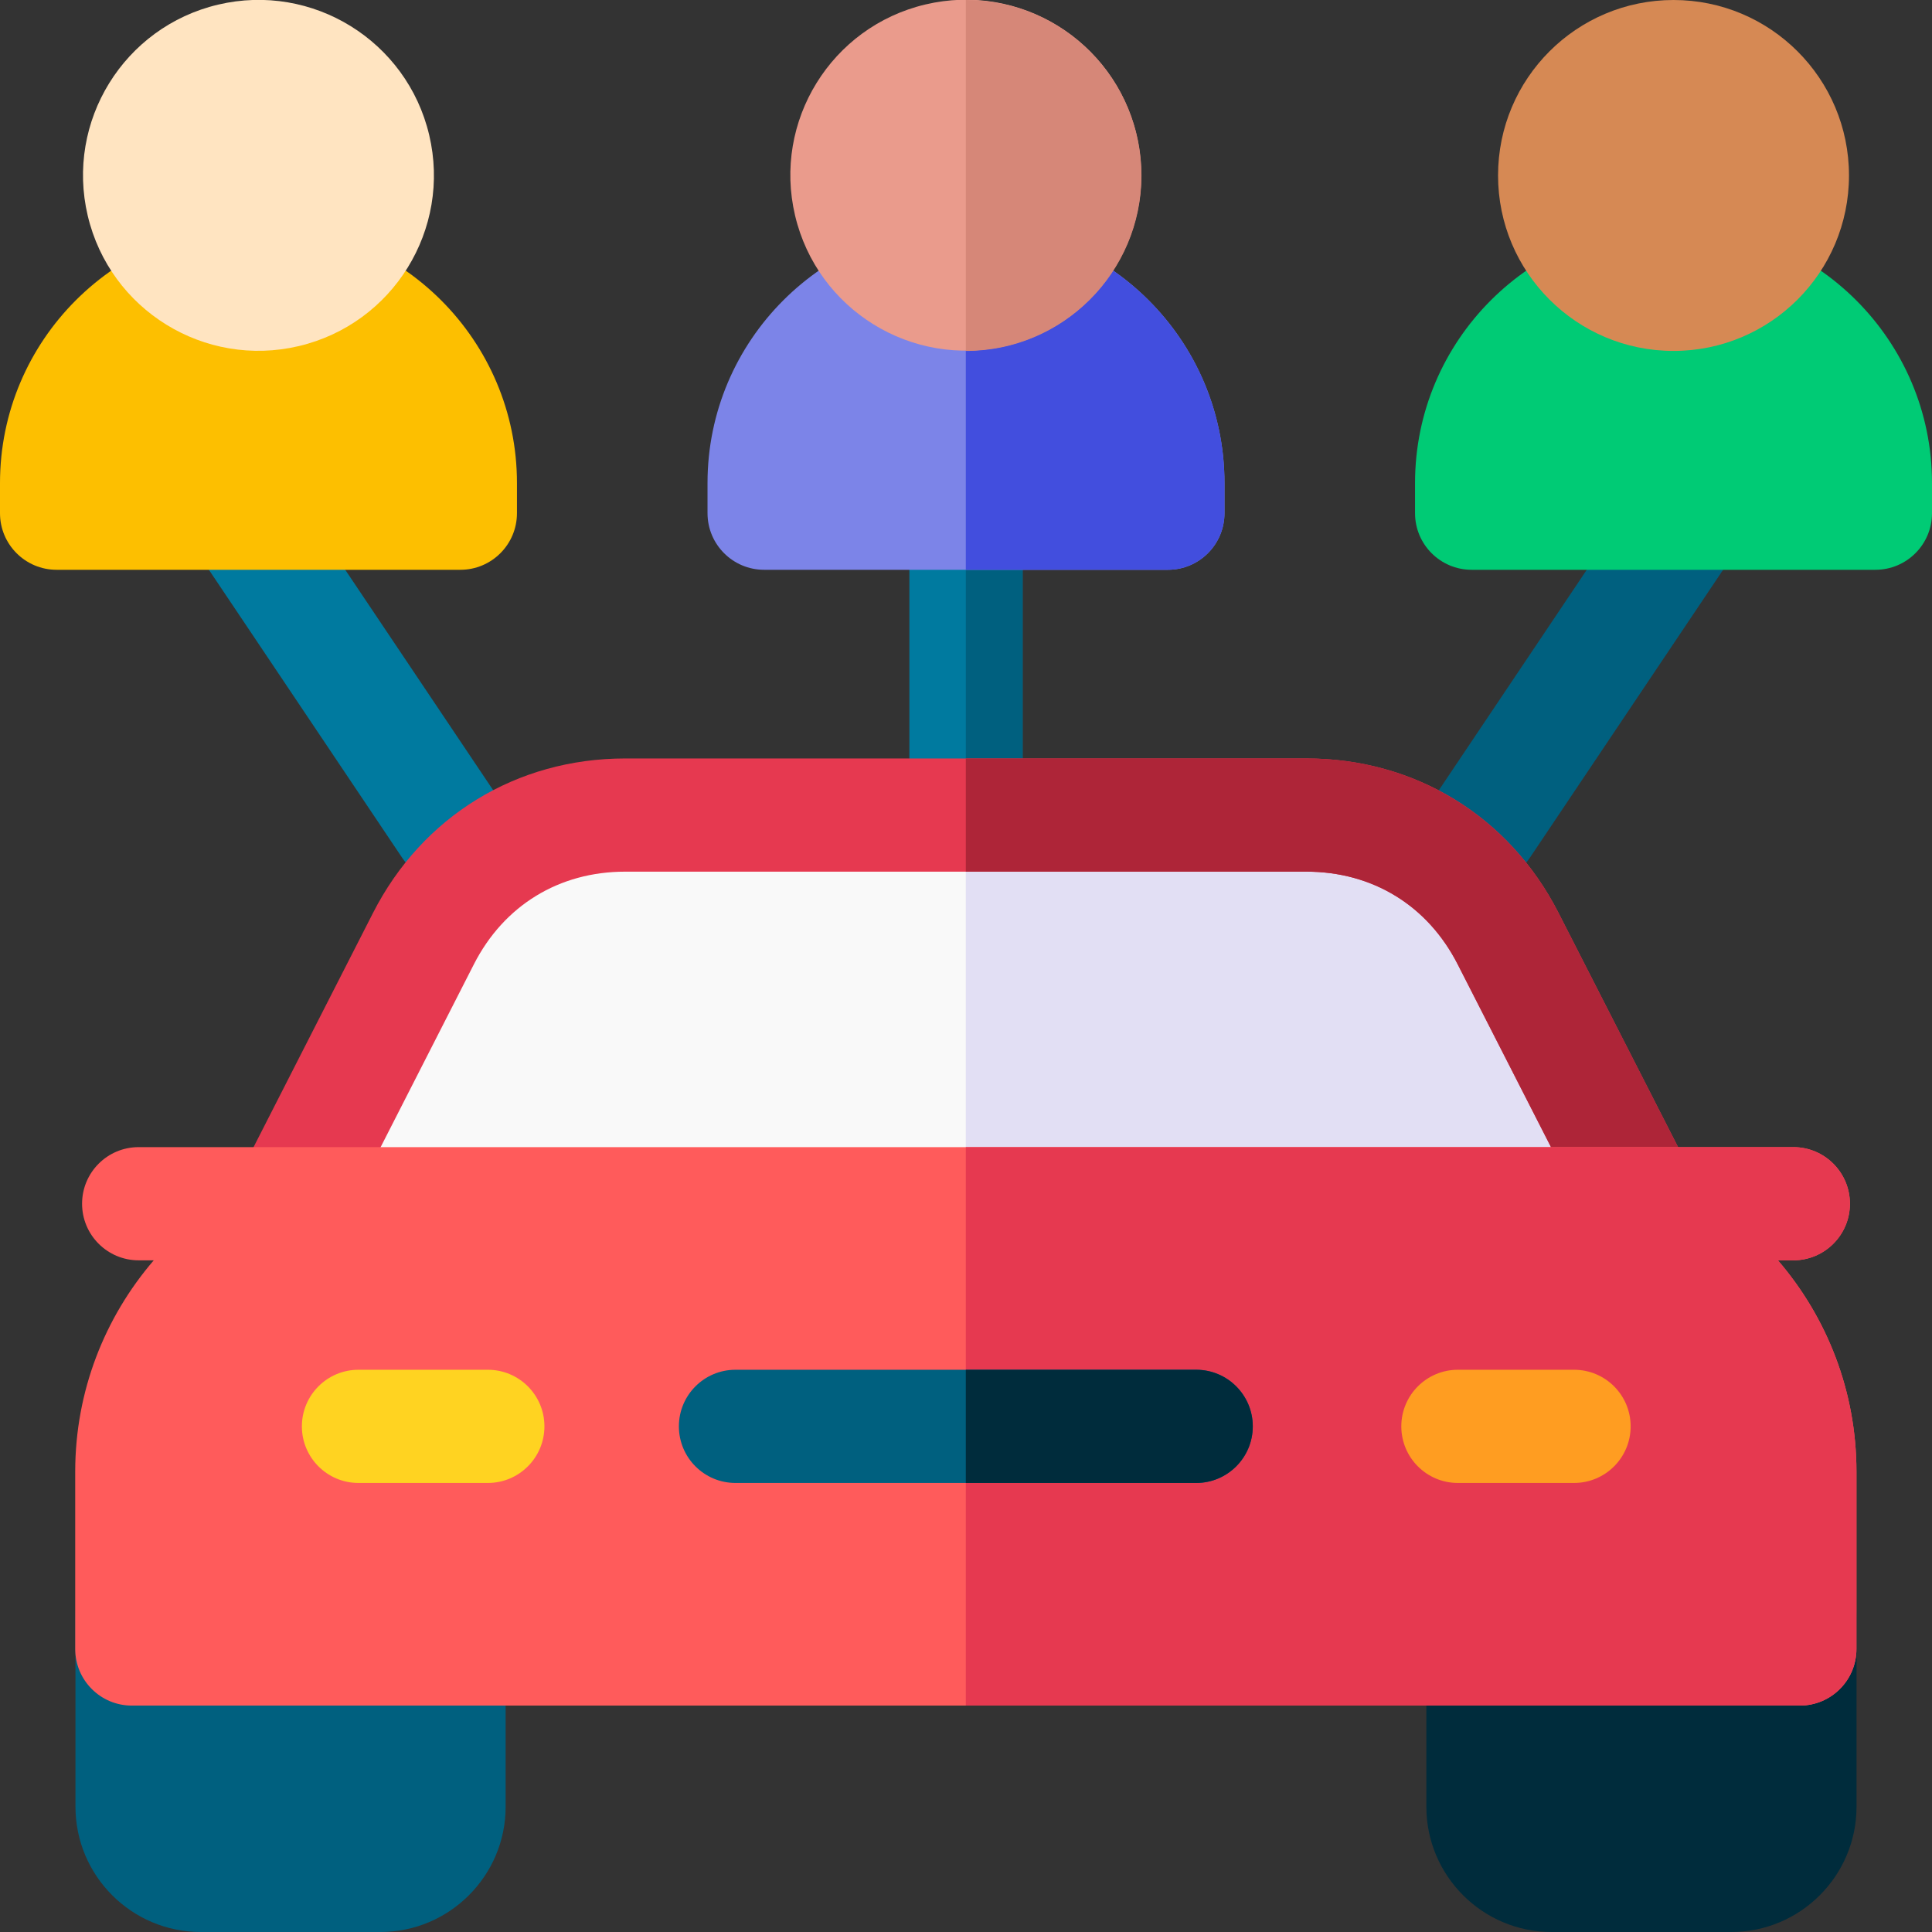 <svg id="Layer_1" enable-background="new 0 0 512 512" height="512" viewBox="0 0 512 512" width="512" xmlns="http://www.w3.org/2000/svg"><rect x="0" y="0" width="512" height="512" fill="#333333" stroke="none"/><g><g><path d="m256 227c-8.284 0-15-6.716-15-15v-76c0-8.284 6.716-15 15-15s15 6.716 15 15v76c0 8.284-6.716 15-15 15z" fill="#007a9f"/></g><path d="m256 121c-.016 0-.032.002-.048.002v105.995c.016 0 .032.002.048.002 8.284 0 15-6.716 15-15v-76c0-8.283-6.716-14.999-15-14.999z" fill="#00607f"/><g><path d="m119.014 233.911c-4.831 0-9.574-2.33-12.469-6.643l-53.261-79.358c-4.616-6.878-2.783-16.197 4.096-20.814 6.878-4.616 16.196-2.783 20.814 4.096l53.261 79.358c4.616 6.878 2.783 16.197-4.096 20.814-2.566 1.722-5.471 2.547-8.345 2.547z" fill="#007a9f"/></g><g><path d="m392.986 233.911c-2.875 0-5.779-.824-8.345-2.546-6.879-4.617-8.712-13.936-4.096-20.814l53.261-79.358c4.618-6.879 13.937-8.712 20.814-4.096 6.879 4.617 8.712 13.936 4.096 20.814l-53.261 79.358c-2.894 4.312-7.638 6.642-12.469 6.642z" fill="#00607f"/></g><g><path d="m122 151h-107c-8.284 0-15-6.716-15-15v-8c0-37.771 30.729-68.5 68.5-68.5s68.5 30.729 68.5 68.5v8c0 8.284-6.715 15-15 15z" fill="#fdbf00"/></g><g><path d="m100.798 512h-47.597c-18.307 0-33.201-14.894-33.201-33.202v-50.364c0-18.307 14.894-33.201 33.201-33.201h47.597c18.307 0 33.201 14.894 33.201 33.201v50.364c.001 18.308-14.894 33.202-33.201 33.202z" fill="#00607f"/></g><g><path d="m458.798 512h-47.597c-18.307 0-33.201-14.894-33.201-33.202v-50.364c0-18.307 14.894-33.201 33.201-33.201h47.597c18.308 0 33.202 14.894 33.202 33.201v50.364c0 18.308-14.895 33.202-33.202 33.202z" fill="#002c3c"/></g><path clip-rule="evenodd" d="m165.67 216h180.544c23.117 0 42.931 12.133 53.44 32.722l37.404 73.278h-362.203l37.367-73.261c10.506-20.6 30.324-32.739 53.448-32.739z" fill="#f9f9f9" fill-rule="evenodd"/><path clip-rule="evenodd" d="m255.952 322h181.106l-37.404-73.278c-10.509-20.589-30.323-32.722-53.44-32.722h-90.262z" fill="#e2dff4" fill-rule="evenodd"/><path d="m437.058 337h-362.204c-5.22 0-10.065-2.714-12.791-7.165-2.727-4.452-2.943-10-.571-14.65l37.367-73.261c13.07-25.626 38.046-40.924 66.811-40.924h180.543c28.755 0 53.728 15.291 66.801 40.902l37.403 73.278c2.374 4.65 2.159 10.2-.567 14.652-2.726 4.453-7.571 7.168-12.792 7.168zm-337.714-30h313.217l-26.267-51.459c-7.96-15.596-22.569-24.541-40.08-24.541h-180.544c-17.517 0-32.128 8.95-40.087 24.554z" fill="#e63950"/><path d="m450.418 315.181-37.403-73.278c-13.074-25.612-38.046-40.903-66.801-40.903h-90.262v30h90.262c17.511 0 32.12 8.945 40.08 24.541l26.267 51.459h-156.609v30h181.106c5.221 0 10.066-2.715 12.792-7.167 2.727-4.453 2.942-10.002.568-14.652z" fill="#ae2538"/><g><path d="m309.5 151h-107c-8.284 0-15-6.716-15-15v-8c0-37.771 30.729-68.5 68.5-68.5s68.5 30.729 68.5 68.5v8c0 8.284-6.716 15-15 15z" fill="#7c84e8"/></g><path d="m471.167 334h4.083c8.284 0 15-6.716 15-15s-6.716-15-15-15h-438.5c-8.284 0-15 6.716-15 15s6.716 15 15 15h3.996c-12.956 15.059-20.814 34.624-20.814 56v47c0 8.284 6.716 15 15 15h442.048c8.284 0 15-6.716 15-15v-47c0-21.377-7.858-40.941-20.813-56z" fill="#ff5b5b"/><path d="m256 59.5c-.016 0-.031.001-.047.001v91.499h53.547c8.284 0 15-6.716 15-15v-8c0-37.771-30.729-68.5-68.5-68.5z" fill="#424ede"/><path d="m471.167 334h4.083c8.284 0 15-6.716 15-15s-6.716-15-15-15h-219.298v148h221.028c8.284 0 15-6.716 15-15v-47c0-21.377-7.858-40.941-20.813-56z" fill="#e63950"/><g><path d="m129.279 393h-34.277c-8.284 0-15-6.716-15-15s6.716-15 15-15h34.277c8.284 0 15 6.716 15 15s-6.716 15-15 15z" fill="#ffd321"/></g><g><path d="m317 393h-122.087c-8.284 0-15-6.716-15-15s6.716-15 15-15h122.087c8.284 0 15 6.716 15 15s-6.716 15-15 15z" fill="#00607f"/></g><g><path d="m417.139 393h-30.779c-8.284 0-15-6.716-15-15s6.716-15 15-15h30.779c8.284 0 15 6.716 15 15s-6.716 15-15 15z" fill="#ff9d21"/></g><g><path d="m497 151h-107c-8.284 0-15-6.716-15-15v-8c0-37.771 30.729-68.5 68.5-68.5 37.771 0 68.5 30.729 68.5 68.5v8c0 8.284-6.716 15-15 15z" fill="#00cb75"/></g><ellipse cx="68.501" cy="46.5" fill="#ffe4c1" rx="46.5" ry="46.5" transform="matrix(.973 -.23 .23 .973 -8.851 16.982)"/><ellipse cx="256" cy="46.5" fill="#ea9b8c" rx="46.5" ry="46.5" transform="matrix(.973 -.23 .23 .973 -3.835 60.061)"/><circle cx="443.5" cy="46.5" fill="#d68954" r="46.5"/><path d="m256 0c-.016 0-.032.001-.048.001v92.998c.016 0 .032.001.048.001 25.64 0 46.5-20.86 46.5-46.5s-20.859-46.5-46.5-46.5z" fill="#d68778"/><path d="m317 363h-61.048v30h61.048c8.284 0 15-6.716 15-15s-6.716-15-15-15z" fill="#002c3c"/></g></svg>